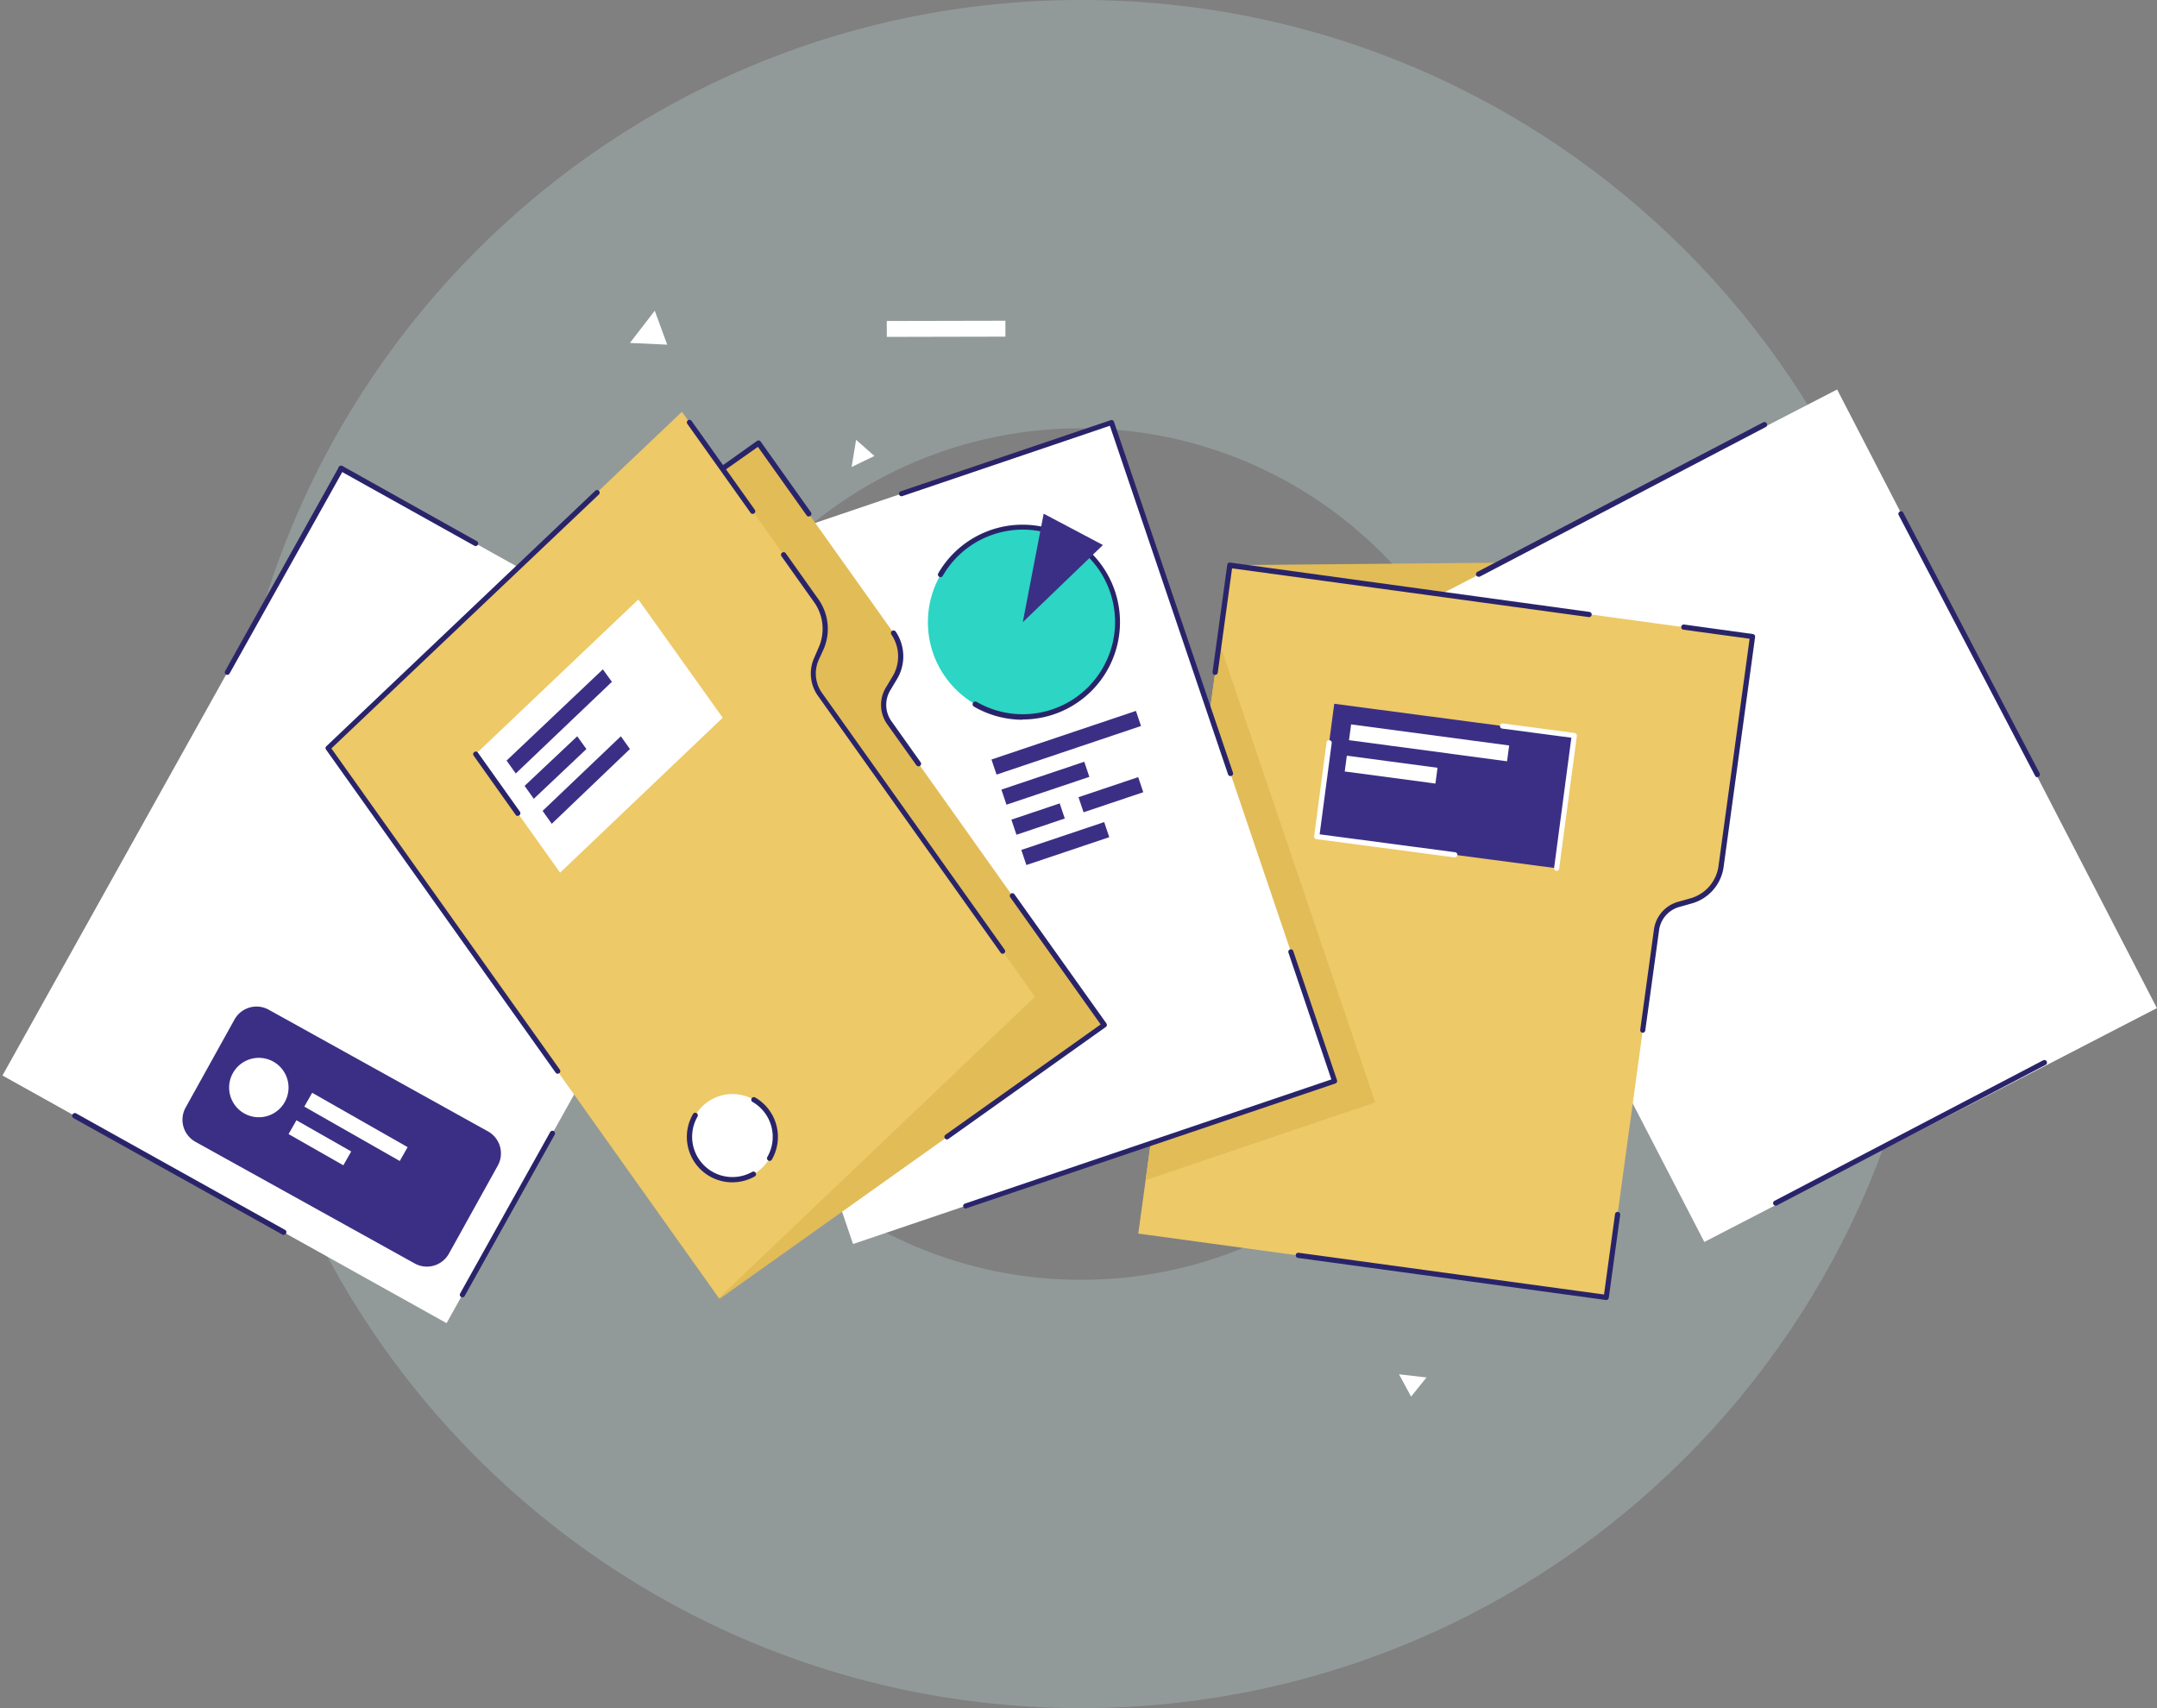 <svg xmlns="http://www.w3.org/2000/svg" width="428" height="339" viewBox="0 0 428 339">
    <rect x="0" y="0" width="428" height="339" fill="#808080" stroke="none"/>
    <g fill="none" fill-rule="evenodd">
        <path d="M214.019-18.222c104.438 0 189.108 84.67 189.108 189.117 0 104.448-84.67 189.118-189.118 189.118-104.447 0-189.107-84.67-189.107-189.118 0-104.447 84.67-189.117 189.117-189.117z"/>
        <path fill="#C5E2DF" fill-rule="nonzero" d="M214.5 85c-46.668 0-84.5 37.832-84.5 84.5s37.832 84.5 84.5 84.5 84.5-37.832 84.5-84.5c-.052-46.647-37.853-84.448-84.5-84.5m-.004-85C308.11 0 384 75.887 384 169.5S308.111 339 214.496 339 45 263.113 45 169.5 120.889 0 214.496 0z" opacity=".272"/>
        <g fill-rule="nonzero" transform="translate(0 61.665)">
            <path fill="#E2BC57" d="M244.036 50.496l63.754-.588-2.012 21.827z"/>
            <path fill="#FFF" d="M274.726 62.042l89.804-46.41 63.451 122.776-89.804 46.41z"/>
            <path fill="#EDC967" d="M347.762 64.675L244.036 50.496l-18.173 132.661 92.84 12.689 10.003-73.074a6.074 6.074 0 0 1 4.489-4.944l2.201-.626a8.218 8.218 0 0 0 6.074-6.643l6.292-45.884z"/>
            <path fill="#E2BC57" d="M227.324 172.548l45.552-15.431L241.93 65.86z"/>
            <path fill="#29246A" d="M241.122 72.276h-.075a.522.522 0 0 1-.446-.579l2.913-21.267a.512.512 0 0 1 .579-.446l71.355 9.803a.522.522 0 0 1-.142 1.025l-70.834-9.68-2.847 20.755a.522.522 0 0 1-.503.389zM325.973 143.3a.512.512 0 0 1-.513-.513v-.076l2.743-20.052a6.643 6.643 0 0 1 4.859-5.372l2.211-.626a7.753 7.753 0 0 0 5.694-6.273l6.197-45.286-13.191-1.804a.522.522 0 0 1 .142-1.024l13.704 1.898c.277.043.47.3.436.578l-6.273 45.809a8.769 8.769 0 0 1-6.443 7.117l-2.202.627a5.561 5.561 0 0 0-4.119 4.517l-2.761 20.052a.522.522 0 0 1-.484.427zM318.713 196.34h-.067l-61.106-8.352a.522.522 0 0 1-.237-.927.512.512 0 0 1 .38-.098l60.593 8.285 2.183-15.944a.512.512 0 0 1 .579-.446c.281.04.48.297.446.58l-2.259 16.455a.522.522 0 0 1-.512.446z"/>
            <path fill="#FFF" d="M124.99 54.576l95.56-32.382 44.273 130.649-95.56 32.382z"/>
            <path fill="#FFF" d="M.49 151.784L67.684 31.308l88.118 49.147L88.61 200.931z"/>
            <path fill="#29246A" d="M191.547 178.185a.512.512 0 0 1-.171-.95l72.798-24.673-8.541-25.234a.512.512 0 0 1 .949-.333l8.712 25.718a.512.512 0 0 1-.323.655l-73.273 24.788-.151.029zM244.16 92.366a.512.512 0 0 1-.485-.35l-23.45-69.183-41.262 13.988a.512.512 0 0 1-.332-.949l41.756-14.15a.512.512 0 0 1 .655.323l23.61 69.638a.522.522 0 0 1-.331.655.816.816 0 0 1-.162 0v.028z"/>
            <path fill="#E2BC57" d="M150.512 26.297l-85.316 60.68 77.581 109.134 76.357-54.311-42.705-60.11a6.064 6.064 0 0 1-.114-6.643l1.148-2.03a8.237 8.237 0 0 0-.151-9.045l-26.8-37.675z"/>
            <path fill="#29246A" d="M160.495 40.855a.531.531 0 0 1-.427-.219l-9.68-13.618-6.728 4.745a.512.512 0 0 1-.721-.123.503.503 0 0 1 .123-.712l7.146-5.087a.512.512 0 0 1 .721.124l9.984 14.045a.512.512 0 0 1-.418.807v.038zM182.256 90.43a.512.512 0 0 1-.418-.218l-5.874-8.256a6.643 6.643 0 0 1-.133-7.25l1.177-1.965a7.734 7.734 0 0 0-.133-8.475.522.522 0 0 1 .123-.72.531.531 0 0 1 .722.123 8.778 8.778 0 0 1 .17 9.603l-1.176 1.965a5.6 5.6 0 0 0 .095 6.121l5.864 8.256a.503.503 0 0 1-.113.712.522.522 0 0 1-.304.095v.01zM187.902 164.481a.522.522 0 0 1-.512-.522.503.503 0 0 1 .218-.417l30.786-21.894-17.936-25.234a.512.512 0 1 1 .835-.598l18.24 25.623a.512.512 0 0 1-.124.722l-31.203 22.197a.55.55 0 0 1-.304.123z"/>
            <path fill="#3B2F85" d="M36.834 158.144l9.695-17.47a5 5 0 0 1 6.798-1.945l43.499 24.142a5 5 0 0 1 1.945 6.798l-9.695 17.469a5 5 0 0 1-6.798 1.945L38.78 164.942a5 5 0 0 1-1.945-6.798zM261.262 104.361l3.484-26.352 47.596 6.291-3.484 26.353z"/>
            <path fill="#FFF" d="M288.667 108.5h-.066l-27.398-3.626a.512.512 0 0 1-.446-.579l2.458-18.6a.517.517 0 1 1 1.025.133l-2.391 18.088 26.885 3.559a.514.514 0 0 1-.067 1.024zM308.881 111.176h-.066a.512.512 0 0 1-.446-.58l3.426-25.85-13.723-1.813a.517.517 0 0 1 .133-1.025l14.235 1.898c.281.04.48.297.446.58l-3.511 26.344a.522.522 0 0 1-.494.446z"/>
            <circle cx="202.944" cy="61.818" r="18.828" fill="#2CD5C4"/>
            <path fill="#29246A" d="M202.906 81.178a19.246 19.246 0 0 1-9.623-2.591.54.54 0 1 1 .513-.95c8.765 5.05 19.963 2.037 25.012-6.728 5.049-8.765 2.037-19.963-6.728-25.013-8.764-5.05-19.963-2.038-25.013 6.726a.514.514 0 1 1-.892-.512 19.331 19.331 0 1 1 16.731 29.02v.048z"/>
            <path fill="#3B2F85" d="M207.091 40.285l-4.147 21.533 15.905-15.317z"/>
            <path fill="#FFF" d="M124.993 6.396l7.393.342L129.918 0zM277.602 211.087l2.392 4.422 3.055-3.796zM168.98 31.013l4.526-2.182-3.635-3.208z"/>
            <path fill="#EDC967" d="M135.309 20.062l-21.353 20.29-48.883 46.453 77.581 109.135 62.71-59.787-42.705-60.1a7.127 7.127 0 0 1-.607-6.88l.901-2.079a9.604 9.604 0 0 0-.816-9.3l-26.828-37.732z"/>
            <path fill="#FFF" d="M126.663 57.31L94.397 87.991l16.74 23.536 32.267-30.748z"/>
            <path fill="#3B2F85" d="M119.622 71.175l-19.104 18.107 1.822 2.562 19.075-18.192zM114.535 84.461l-10.439 9.841 1.822 2.563 10.44-9.87zM123.19 84.461l-15.526 14.805 1.822 2.562 15.507-14.842z"/>
            <path fill="#29246A" d="M102.739 100.272a.503.503 0 0 1-.418-.219l-8.37-11.796a.522.522 0 0 1 .845-.598l8.37 11.768a.522.522 0 0 1-.123.721.484.484 0 0 1-.304.095v.029zM149.354 40.323a.503.503 0 0 1-.427-.218L136.4 22.482a.514.514 0 1 1 .835-.598l12.537 17.623a.512.512 0 0 1-.124.721.542.542 0 0 1-.294.095zM198.968 127.631a.51.51 0 0 1-.418-.218L162.203 76.3a7.649 7.649 0 0 1-.664-7.383l.902-2.079a9.12 9.12 0 0 0-.769-8.797l-6.643-9.357a.522.522 0 0 1 .845-.598l6.643 9.357a10.202 10.202 0 0 1 .873 9.813l-.95 2.069a6.643 6.643 0 0 0 .56 6.377l36.347 51.113a.503.503 0 0 1-.417.807l.038.01z"/>
            <path fill="#29246A" d="M110.663 151.432a.51.51 0 0 1-.417-.218L64.693 87.099a.493.493 0 0 1 .067-.664l53.353-50.705a.517.517 0 0 1 .712.75L65.756 86.872l45.325 63.744a.503.503 0 0 1-.124.712.427.427 0 0 1-.294.095v.01z"/>
            <path fill="#3B2F85" d="M196.731 89.069l28.665-9.647 1.008 2.995-28.665 9.647zM198.702 95.043l16.444-5.528 1.007 2.996-16.444 5.527zM200.683 101.008l9.588-3.227 1.008 2.995-9.588 3.227zM213.998 96.549l11.847-3.983 1.007 2.996-11.847 3.982zM202.651 107.016l16.444-5.527 1.007 2.995-16.444 5.528z"/>
            <path fill="#FFF" d="M60.38 157.959l1.564-2.746 18.94 10.79-1.564 2.746zM57.258 163.411l1.565-2.745 10.867 6.191-1.564 2.746zM267.674 85.231l.419-3.132 31.361 4.19-.418 3.132zM266.827 91.442l.418-3.132 17.995 2.404-.419 3.132zM175.958 2.037l23.536-.05.006 3.16-23.535.05z"/>
            <circle cx="145.33" cy="163.969" r="8.513" fill="#FFF"/>
            <path fill="#FFF" d="M54.302 149.07a5.893 5.893 0 1 1-8.048 2.163 5.884 5.884 0 0 1 8.048-2.164z"/>
            <path fill="#29246A" d="M145.33 172.984a9.016 9.016 0 0 1-7.82-13.552.514.514 0 1 1 .892.513 8 8 0 0 0 10.895 10.942.522.522 0 0 1 .512.901 9.149 9.149 0 0 1-4.479 1.196zM152.704 168.733a.522.522 0 0 1-.446-.779 8 8 0 0 0-2.933-10.923.514.514 0 0 1 .513-.892 9.035 9.035 0 0 1 3.312 12.337.503.503 0 0 1-.446.257zM293.356 52.793a.512.512 0 0 1-.238-.949l56.75-29.694a.53.53 0 0 1 .475.949l-56.75 29.694a.512.512 0 0 1-.237 0zM404.275 92.594a.503.503 0 0 1-.456-.285l-27.065-51.73a.514.514 0 0 1 .892-.512l27.065 51.73a.522.522 0 0 1-.208.702.55.55 0 0 1-.247.057l.019.038zM352.346 177.625a.522.522 0 0 1-.522-.513c0-.191.105-.367.275-.455l53.334-27.9a.522.522 0 0 1 .692.246.512.512 0 0 1-.218.664l-53.334 27.9a.475.475 0 0 1-.227.058zM56.304 183.433a.56.56 0 0 1-.246-.067L14.605 160.25a.537.537 0 1 1 .503-.95l41.443 23.118a.512.512 0 0 1-.247.968v.048zM91.75 195.808a.512.512 0 0 1-.513-.513.474.474 0 0 1 .067-.256l17.879-32.057a.522.522 0 0 1 .711-.162.522.522 0 0 1 .19.665l-17.879 32.057a.531.531 0 0 1-.455.266zM45.116 72.276a.513.513 0 0 1-.446-.769l22.557-40.456a.538.538 0 0 1 .95.503L45.551 72.01a.531.531 0 0 1-.436.266z"/>
            <path fill="#29246A" d="M94.378 46.71a.57.57 0 0 1-.256-.067l-26.695-14.89a.537.537 0 0 1 .503-.948l26.695 14.937a.512.512 0 0 1 .2.702.531.531 0 0 1-.447.266z"/>
        </g>
    </g>
</svg>
